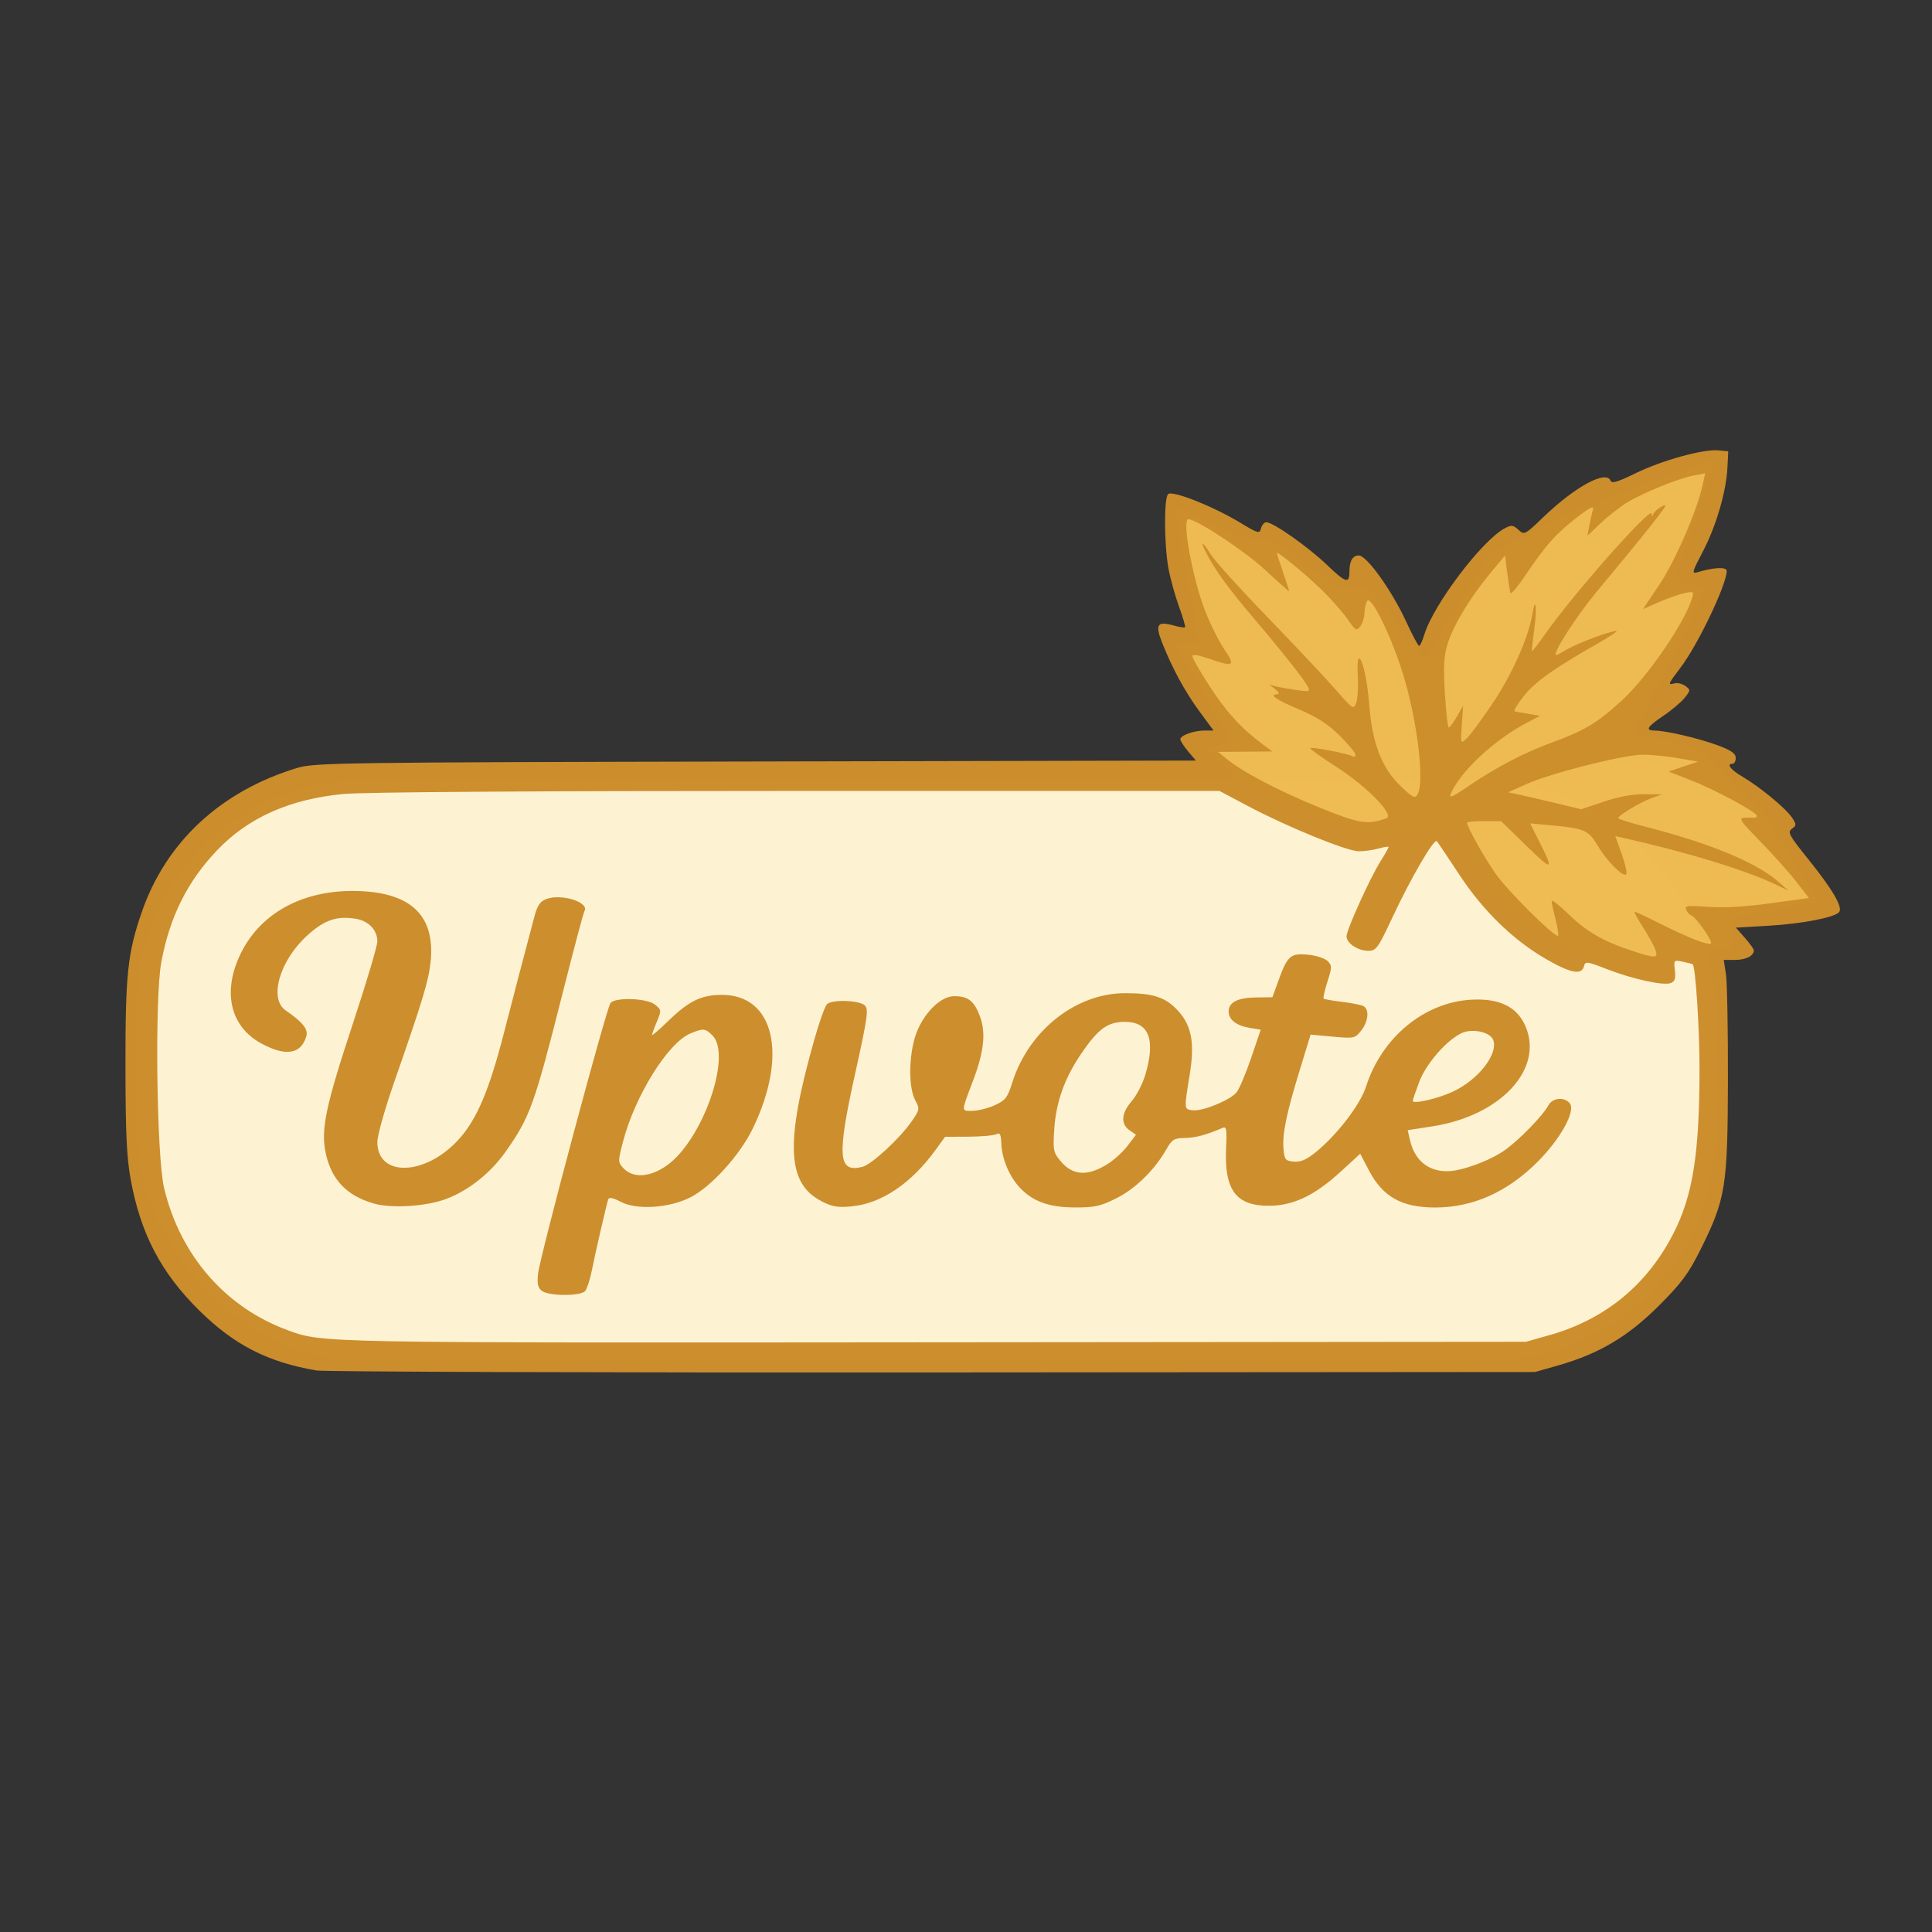 <?xml version="1.0" encoding="UTF-8" standalone="no"?>

<svg
   id="upvote-1"
   width="48"
   height="48"
   viewBox="0 0 48 48"
   xmlns="http://www.w3.org/2000/svg">
   <rect x="0" y="0" width="48" height="48" fill="#333333" stroke="none"/>
   <rect
      style="display:inline;fill:#fef4d3;fill-opacity:0.996;fill-rule:evenodd;stroke-width:10"
      width="39.2"
      height="14.4"
      x="3.4"
      y="19.4"
      ry="5.6"
   />
   <path
      style="display:inline;fill:#efbc54;fill-opacity:0.996;fill-rule:evenodd;stroke-width:10"
      d="m 29.2,12.6 0.6,3.4 h -0.6 l 1.4,2.4 -0.6,0.2 1,1 3,1.2 2.2,-0.2 1.2,2 1.4,1 2.4,0.4 0.6,-0.4 H 43 v -0.8 l 2.2,-0.4 -1.4,-2.2 -1.6,-1.6 -1.6,-0.4 1.8,-3.6 -0.8,-0.2 1,-3 -3.8,1.4 -1.8,1 -1.6,2.6 L 34,14.6 H 33.2 L 31.6,13.4 H 31 Z"
   />
    <path
      style="display:inline;fill:#cd8e2d;fill-opacity:0.996;stroke-width:0.075"
      d="M 7.862,34.049 C 6.65,33.842 5.811,33.412 4.943,32.551 3.997,31.615 3.495,30.653 3.247,29.305 3.148,28.763 3.119,28.155 3.117,26.512 c -0.003,-2.296 0.052,-2.825 0.403,-3.845 0.602,-1.749 1.965,-3.014 3.871,-3.59 0.421,-0.127 1.098,-0.137 11.384,-0.158 l 10.936,-0.023 -0.193,-0.229 C 29.412,18.541 29.325,18.406 29.325,18.367 29.325,18.271 29.661,18.15 29.93,18.15 h 0.22 l -0.345,-0.469 c -0.365,-0.495 -0.682,-1.078 -0.934,-1.718 -0.177,-0.45 -0.12,-0.535 0.284,-0.424 0.143,0.04 0.272,0.06 0.287,0.045 0.015,-0.015 -0.053,-0.248 -0.152,-0.519 -0.098,-0.271 -0.215,-0.695 -0.26,-0.942 -0.108,-0.593 -0.114,-1.743 -0.01,-1.846 0.102,-0.102 1.112,0.298 1.795,0.71 0.446,0.27 0.478,0.278 0.515,0.138 0.022,-0.082 0.081,-0.15 0.131,-0.15 0.17,0 1.04,0.612 1.505,1.058 0.467,0.448 0.56,0.477 0.56,0.173 0,-0.268 0.08,-0.406 0.233,-0.406 0.196,0 0.813,0.859 1.168,1.626 0.157,0.34 0.306,0.62 0.33,0.621 0.024,0.002 0.083,-0.124 0.129,-0.278 0.225,-0.744 1.429,-2.338 1.995,-2.641 0.169,-0.091 0.21,-0.087 0.343,0.034 0.148,0.134 0.16,0.127 0.622,-0.316 0.796,-0.764 1.564,-1.178 1.671,-0.899 0.027,0.071 0.193,0.02 0.616,-0.188 0.647,-0.319 1.684,-0.606 2.059,-0.57 l 0.246,0.024 -0.021,0.412 c -0.031,0.598 -0.282,1.453 -0.615,2.087 -0.266,0.507 -0.276,0.548 -0.127,0.504 0.408,-0.122 0.725,-0.136 0.725,-0.032 -1.49e-4,0.335 -0.71,1.825 -1.141,2.393 -0.325,0.43 -0.331,0.446 -0.153,0.4 0.072,-0.019 0.192,0.011 0.267,0.066 0.131,0.096 0.13,0.107 -0.015,0.291 -0.083,0.105 -0.32,0.307 -0.528,0.447 -0.417,0.283 -0.465,0.368 -0.212,0.37 0.281,0.002 1.117,0.2 1.575,0.372 0.32,0.12 0.431,0.2 0.431,0.307 0,0.08 -0.034,0.145 -0.075,0.145 -0.167,0 -0.057,0.146 0.244,0.323 0.435,0.255 1.08,0.789 1.229,1.015 0.113,0.173 0.113,0.193 -0.004,0.279 -0.113,0.083 -0.07,0.162 0.409,0.756 0.615,0.764 0.871,1.208 0.76,1.319 -0.134,0.134 -0.934,0.286 -1.755,0.333 l -0.804,0.047 0.223,0.254 c 0.123,0.14 0.223,0.28 0.223,0.311 0,0.135 -0.2,0.237 -0.464,0.237 h -0.284 l 0.055,0.356 c 0.03,0.196 0.052,1.386 0.049,2.644 -0.007,2.641 -0.056,2.94 -0.683,4.2 -0.296,0.594 -0.467,0.825 -1.033,1.391 -0.766,0.766 -1.486,1.193 -2.494,1.481 L 38.138,34.087 23.175,34.098 c -8.229,0.006 -15.12,-0.016 -15.313,-0.049 z M 38.499,33.171 c 1.389,-0.396 2.432,-1.255 3.085,-2.543 0.476,-0.938 0.639,-1.977 0.64,-4.077 5.25e-4,-1.01 -0.099,-2.534 -0.169,-2.594 -0.009,-0.007 -0.119,-0.036 -0.245,-0.063 -0.225,-0.048 -0.228,-0.045 -0.198,0.215 0.024,0.202 -3.75e-4,0.276 -0.102,0.315 -0.182,0.07 -0.937,-0.095 -1.584,-0.345 -0.508,-0.197 -0.54,-0.201 -0.574,-0.069 -0.059,0.226 -0.345,0.167 -0.972,-0.201 -0.81,-0.474 -1.544,-1.194 -2.134,-2.093 -0.273,-0.415 -0.519,-0.782 -0.547,-0.816 -0.068,-0.081 -0.644,0.908 -1.116,1.917 -0.348,0.743 -0.394,0.806 -0.587,0.806 -0.258,0 -0.544,-0.19 -0.542,-0.361 0.002,-0.165 0.589,-1.461 0.848,-1.869 C 34.41,21.221 34.5,21.063 34.5,21.044 c 0,-0.019 -0.109,-0.002 -0.243,0.036 -0.134,0.038 -0.357,0.07 -0.495,0.07 -0.296,0 -1.78,-0.606 -2.769,-1.13 l -0.695,-0.369 -10.48,-4.5e-4 c -6.542,-3e-4 -10.783,0.028 -11.286,0.076 -1.33,0.126 -2.366,0.587 -3.138,1.398 -0.739,0.775 -1.174,1.647 -1.386,2.778 -0.166,0.885 -0.118,4.819 0.068,5.608 0.395,1.674 1.526,2.975 3.08,3.541 0.864,0.315 0.673,0.312 16.057,0.298 l 14.7,-0.013 0.586,-0.167 z m -25.03,-1.095 c -0.106,-0.078 -0.128,-0.171 -0.101,-0.431 0.043,-0.418 1.698,-6.599 1.8,-6.726 0.12,-0.149 0.908,-0.12 1.106,0.041 0.16,0.13 0.162,0.144 0.046,0.422 C 16.254,25.539 16.2,25.688 16.2,25.713 c 0,0.024 0.177,-0.128 0.394,-0.339 0.517,-0.503 0.822,-0.653 1.332,-0.657 1.307,-0.008 1.66,1.486 0.781,3.312 -0.32,0.665 -1.036,1.457 -1.556,1.72 -0.526,0.266 -1.33,0.318 -1.724,0.112 -0.199,-0.105 -0.295,-0.123 -0.316,-0.062 -0.043,0.126 -0.312,1.29 -0.408,1.77 -0.045,0.224 -0.119,0.452 -0.164,0.506 -0.108,0.13 -0.892,0.13 -1.07,-1.5e-4 z m 3.101,-3.122 C 17.458,28.321 18.194,26.219 17.7,25.725 c -0.178,-0.178 -0.228,-0.182 -0.549,-0.048 -0.557,0.233 -1.374,1.546 -1.673,2.688 -0.126,0.482 -0.126,0.509 0.004,0.652 0.237,0.262 0.667,0.237 1.088,-0.063 z M 9.289,29.901 C 8.617,29.71 8.235,29.312 8.093,28.652 7.967,28.061 8.086,27.493 8.777,25.401 9.106,24.405 9.375,23.5 9.375,23.39 c 0,-0.284 -0.219,-0.513 -0.54,-0.564 -0.468,-0.075 -0.772,0.029 -1.191,0.406 -0.694,0.624 -0.973,1.579 -0.547,1.871 0.42,0.288 0.565,0.468 0.514,0.642 C 7.48,26.193 7.1,26.254 6.491,25.924 5.714,25.502 5.517,24.632 5.984,23.683 6.504,22.627 7.636,22.056 9.038,22.144 c 1.22,0.076 1.768,0.649 1.662,1.737 -0.046,0.472 -0.193,0.959 -0.907,3.006 C 9.563,27.546 9.375,28.214 9.375,28.371 c 0,0.881 1.185,0.849 2.014,-0.054 0.453,-0.494 0.763,-1.22 1.135,-2.667 0.285,-1.105 0.415,-1.605 0.752,-2.875 0.073,-0.276 0.143,-0.38 0.291,-0.437 0.38,-0.145 1.089,0.079 0.952,0.301 -0.024,0.039 -0.264,0.943 -0.534,2.01 -0.71,2.81 -0.818,3.11 -1.431,3.975 -0.371,0.523 -0.909,0.951 -1.462,1.161 -0.495,0.188 -1.356,0.244 -1.805,0.116 z M 20.4,29.837 c -0.852,-0.44 -0.894,-1.458 -0.164,-4.024 0.121,-0.426 0.26,-0.814 0.308,-0.863 0.124,-0.124 0.812,-0.101 0.944,0.031 0.094,0.094 0.065,0.305 -0.231,1.64 -0.47,2.119 -0.441,2.522 0.169,2.369 0.228,-0.057 0.934,-0.709 1.224,-1.13 0.2,-0.291 0.204,-0.31 0.088,-0.525 -0.186,-0.345 -0.156,-1.25 0.058,-1.742 C 23.009,25.107 23.394,24.75 23.708,24.75 c 0.343,0 0.491,0.114 0.633,0.486 0.158,0.413 0.111,0.881 -0.162,1.601 -0.305,0.809 -0.304,0.763 -0.019,0.761 0.139,-9.08e-4 0.388,-0.063 0.554,-0.139 0.265,-0.12 0.318,-0.189 0.434,-0.559 0.409,-1.299 1.581,-2.227 2.811,-2.225 0.704,6e-4 1.006,0.103 1.316,0.445 0.333,0.368 0.41,0.797 0.283,1.579 -0.143,0.88 -0.144,0.86 0.081,0.886 0.236,0.027 0.898,-0.241 1.074,-0.435 0.068,-0.075 0.232,-0.458 0.366,-0.851 l 0.243,-0.716 -0.287,-0.048 C 30.712,25.48 30.525,25.331 30.525,25.129 c 0,-0.225 0.222,-0.341 0.668,-0.347 l 0.42,-0.006 0.15,-0.415 c 0.222,-0.615 0.301,-0.684 0.734,-0.642 0.201,0.019 0.419,0.09 0.486,0.157 0.112,0.112 0.112,0.152 -0.003,0.513 -0.069,0.215 -0.111,0.405 -0.095,0.421 0.017,0.017 0.227,0.054 0.467,0.082 0.24,0.028 0.478,0.077 0.53,0.109 0.143,0.088 0.112,0.381 -0.064,0.604 -0.153,0.194 -0.174,0.199 -0.707,0.15 l -0.549,-0.05 -0.262,0.854 c -0.338,1.098 -0.443,1.606 -0.412,1.979 0.023,0.273 0.046,0.302 0.254,0.322 0.168,0.016 0.311,-0.044 0.536,-0.225 0.531,-0.427 1.116,-1.186 1.259,-1.635 0.389,-1.22 1.44,-2.092 2.605,-2.162 0.7,-0.042 1.141,0.169 1.352,0.645 0.474,1.071 -0.605,2.239 -2.312,2.502 l -0.608,0.094 0.053,0.233 c 0.115,0.51 0.442,0.787 0.929,0.787 0.344,0 1.032,-0.249 1.413,-0.511 0.351,-0.242 0.961,-0.866 1.1,-1.125 0.101,-0.189 0.393,-0.219 0.53,-0.054 0.157,0.189 -0.224,0.882 -0.803,1.461 C 37.448,29.618 36.589,30 35.66,30 34.826,30 34.355,29.737 34.009,29.075 l -0.215,-0.41 -0.482,0.442 c -0.644,0.59 -1.169,0.843 -1.765,0.85 -0.836,0.01 -1.135,-0.386 -1.085,-1.441 0.022,-0.46 0.008,-0.535 -0.087,-0.494 -0.405,0.175 -0.675,0.247 -0.938,0.251 -0.266,0.003 -0.318,0.035 -0.461,0.285 -0.294,0.514 -0.768,0.977 -1.241,1.213 -0.393,0.197 -0.542,0.23 -1.029,0.228 -0.644,-0.002 -1.045,-0.147 -1.372,-0.495 -0.257,-0.275 -0.441,-0.712 -0.456,-1.088 -0.009,-0.238 -0.034,-0.283 -0.127,-0.236 -0.063,0.032 -0.375,0.059 -0.693,0.061 l -0.578,0.003 -0.233,0.322 c -0.604,0.834 -1.343,1.333 -2.08,1.405 -0.358,0.035 -0.489,0.012 -0.769,-0.132 z m 7.138,-0.93 c 0.151,-0.097 0.368,-0.297 0.48,-0.445 l 0.205,-0.269 -0.162,-0.113 c -0.223,-0.156 -0.202,-0.428 0.055,-0.721 0.119,-0.136 0.271,-0.43 0.338,-0.654 0.261,-0.879 0.093,-1.317 -0.505,-1.317 -0.426,0 -0.661,0.169 -1.073,0.77 -0.424,0.619 -0.639,1.217 -0.683,1.895 -0.034,0.528 -0.023,0.581 0.163,0.801 0.303,0.36 0.676,0.377 1.181,0.053 z m 8.587,-1.799 c 0.62,-0.3 1.103,-0.932 0.973,-1.271 -0.063,-0.165 -0.384,-0.265 -0.666,-0.209 -0.358,0.071 -0.98,0.738 -1.175,1.26 C 35.171,27.117 35.1,27.326 35.1,27.35 c 0,0.092 0.653,-0.062 1.025,-0.242 z m 5.009,-3.496 c -0.028,-0.09 -0.167,-0.343 -0.307,-0.562 C 40.685,22.83 40.589,22.65 40.612,22.65 c 0.023,0 0.318,0.139 0.656,0.309 0.679,0.341 1.185,0.537 1.242,0.48 0.049,-0.049 -0.368,-0.647 -0.483,-0.691 -0.05,-0.019 -0.11,-0.086 -0.135,-0.149 -0.038,-0.099 0.035,-0.108 0.538,-0.069 0.383,0.03 0.911,6e-4 1.547,-0.087 l 0.965,-0.132 -0.319,-0.412 c -0.175,-0.226 -0.575,-0.673 -0.888,-0.993 -0.514,-0.525 -0.552,-0.582 -0.384,-0.59 0.102,-0.005 0.211,-0.005 0.242,0 0.031,0.005 0.056,-0.016 0.055,-0.047 -0.001,-0.091 -1.041,-0.652 -1.64,-0.885 l -0.553,-0.215 0.365,-0.123 0.365,-0.123 -0.494,-0.087 C 41.422,18.789 41.027,18.75 40.816,18.75 c -0.476,0 -2.279,0.455 -2.891,0.73 l -0.454,0.204 0.296,0.064 c 0.163,0.035 0.57,0.13 0.906,0.211 l 0.61,0.147 0.566,-0.19 c 0.364,-0.122 0.722,-0.188 1.003,-0.185 l 0.437,0.005 -0.271,0.1 c -0.282,0.104 -0.814,0.424 -0.816,0.491 -5.25e-4,0.021 0.309,0.118 0.687,0.215 1.596,0.409 2.748,0.886 3.293,1.364 L 44.438,22.131 44.126,21.98 C 43.385,21.621 41.853,21.154 40.297,20.81 l -0.166,-0.037 0.162,0.449 c 0.089,0.247 0.138,0.473 0.109,0.502 -0.076,0.076 -0.483,-0.334 -0.706,-0.711 -0.226,-0.383 -0.327,-0.43 -1.098,-0.502 l -0.584,-0.055 0.197,0.389 c 0.408,0.805 0.381,0.821 -0.283,0.173 L 37.293,20.4 H 36.872 C 36.64,20.4 36.45,20.418 36.45,20.44 c 0,0.108 0.43,0.874 0.719,1.283 0.295,0.416 1.411,1.527 1.534,1.527 0.027,0 0.004,-0.176 -0.052,-0.391 C 38.596,22.643 38.55,22.431 38.55,22.386 c 0,-0.045 0.194,0.107 0.431,0.337 0.443,0.43 0.871,0.674 1.594,0.909 0.556,0.181 0.622,0.178 0.558,-0.02 z m -6.688,-3.282 c 0.213,-0.076 -0.487,-0.794 -1.249,-1.28 -0.355,-0.227 -0.645,-0.434 -0.646,-0.46 -7.72e-4,-0.049 0.942,0.131 1.057,0.202 0.037,0.023 0.067,0.004 0.067,-0.043 0,-0.046 -0.177,-0.26 -0.394,-0.475 -0.288,-0.286 -0.559,-0.46 -1.012,-0.651 -0.574,-0.242 -0.753,-0.37 -0.526,-0.376 0.052,-0.001 0.028,-0.054 -0.056,-0.12 l -0.15,-0.118 0.15,0.041 c 0.083,0.023 0.314,0.064 0.514,0.092 0.341,0.048 0.359,0.043 0.288,-0.091 -0.101,-0.188 -0.669,-0.904 -1.369,-1.725 -0.59,-0.692 -0.936,-1.168 -1.149,-1.584 -0.17,-0.332 -0.098,-0.308 0.114,0.037 0.095,0.155 0.73,0.857 1.412,1.561 0.682,0.704 1.44,1.51 1.685,1.791 0.428,0.493 0.447,0.505 0.512,0.333 0.037,-0.098 0.055,-0.406 0.04,-0.683 -0.048,-0.896 0.213,-0.233 0.283,0.719 0.066,0.891 0.284,1.503 0.691,1.938 0.185,0.198 0.379,0.36 0.43,0.36 0.31,0 0.111,-1.892 -0.341,-3.241 -0.302,-0.902 -0.742,-1.765 -0.829,-1.627 -0.037,0.058 -0.067,0.192 -0.068,0.298 -6e-4,0.106 -0.047,0.254 -0.102,0.33 -0.094,0.129 -0.117,0.116 -0.331,-0.192 C 33.341,15.186 33.041,14.849 32.8,14.619 32.367,14.205 31.725,13.682 31.725,13.744 c 0,0.018 0.068,0.228 0.15,0.468 0.083,0.24 0.15,0.451 0.15,0.47 0,0.018 -0.264,-0.215 -0.588,-0.518 C 30.949,13.706 29.73,12.9 29.525,12.9 c -0.165,0 0.1,1.459 0.413,2.27 0.124,0.32 0.338,0.751 0.476,0.956 0.289,0.429 0.247,0.454 -0.395,0.233 -0.261,-0.09 -0.394,-0.108 -0.394,-0.052 0,0.046 0.197,0.387 0.437,0.757 0.41,0.631 0.795,1.05 1.325,1.44 l 0.225,0.166 -0.675,0.005 -0.675,0.005 0.218,0.178 c 0.399,0.326 1.283,0.789 2.289,1.199 1.001,0.408 1.204,0.441 1.676,0.273 z m 2.065,-0.818 c 0.685,-0.462 1.356,-0.811 2.04,-1.062 0.829,-0.304 1.129,-0.485 1.75,-1.054 0.633,-0.58 1.557,-1.929 1.738,-2.535 0.05,-0.167 0.039,-0.173 -0.199,-0.122 -0.138,0.03 -0.425,0.131 -0.636,0.225 l -0.385,0.17 0.401,-0.599 c 0.393,-0.587 0.928,-1.81 1.072,-2.452 l 0.073,-0.323 -0.275,0.051 c -0.377,0.069 -1.282,0.437 -1.675,0.68 -0.178,0.11 -0.471,0.34 -0.651,0.511 l -0.326,0.31 0.051,-0.263 c 0.028,-0.144 0.068,-0.325 0.09,-0.401 0.026,-0.093 -0.115,-0.017 -0.437,0.236 -0.508,0.399 -0.744,0.668 -1.263,1.437 -0.18,0.266 -0.338,0.451 -0.352,0.411 -0.014,-0.041 -0.05,-0.266 -0.08,-0.502 l -0.056,-0.428 -0.375,0.452 c -0.5,0.602 -0.916,1.296 -1.055,1.757 -0.088,0.291 -0.102,0.567 -0.063,1.22 0.028,0.464 0.071,0.843 0.097,0.843 0.025,-3.75e-4 0.116,-0.123 0.202,-0.272 l 0.155,-0.271 -0.034,0.478 c -0.033,0.472 -0.032,0.476 0.115,0.345 0.082,-0.073 0.372,-0.465 0.645,-0.871 0.488,-0.726 0.892,-1.63 0.993,-2.22 0.084,-0.49 0.121,-0.169 0.045,0.387 -0.039,0.282 -0.063,0.521 -0.055,0.53 0.008,0.01 0.161,-0.19 0.34,-0.443 0.708,-1.004 2.623,-3.168 2.634,-2.977 0.004,0.077 0.015,0.079 0.044,0.008 0.021,-0.052 0.111,-0.134 0.2,-0.181 0.141,-0.075 0.134,-0.049 -0.057,0.207 -0.121,0.162 -0.456,0.581 -0.746,0.931 -0.29,0.351 -0.666,0.806 -0.836,1.012 -0.512,0.621 -1.093,1.538 -0.975,1.538 0.017,0 0.145,-0.067 0.284,-0.149 0.258,-0.152 1.062,-0.451 1.211,-0.45 0.045,3e-4 -0.188,0.154 -0.518,0.342 -1.057,0.602 -1.518,0.933 -1.798,1.292 -0.15,0.193 -0.246,0.357 -0.213,0.364 0.033,0.008 0.188,0.035 0.345,0.062 l 0.285,0.048 -0.36,0.191 c -0.746,0.396 -1.532,1.114 -1.815,1.657 -0.119,0.229 -0.068,0.215 0.428,-0.119 z"
   />
</svg>

